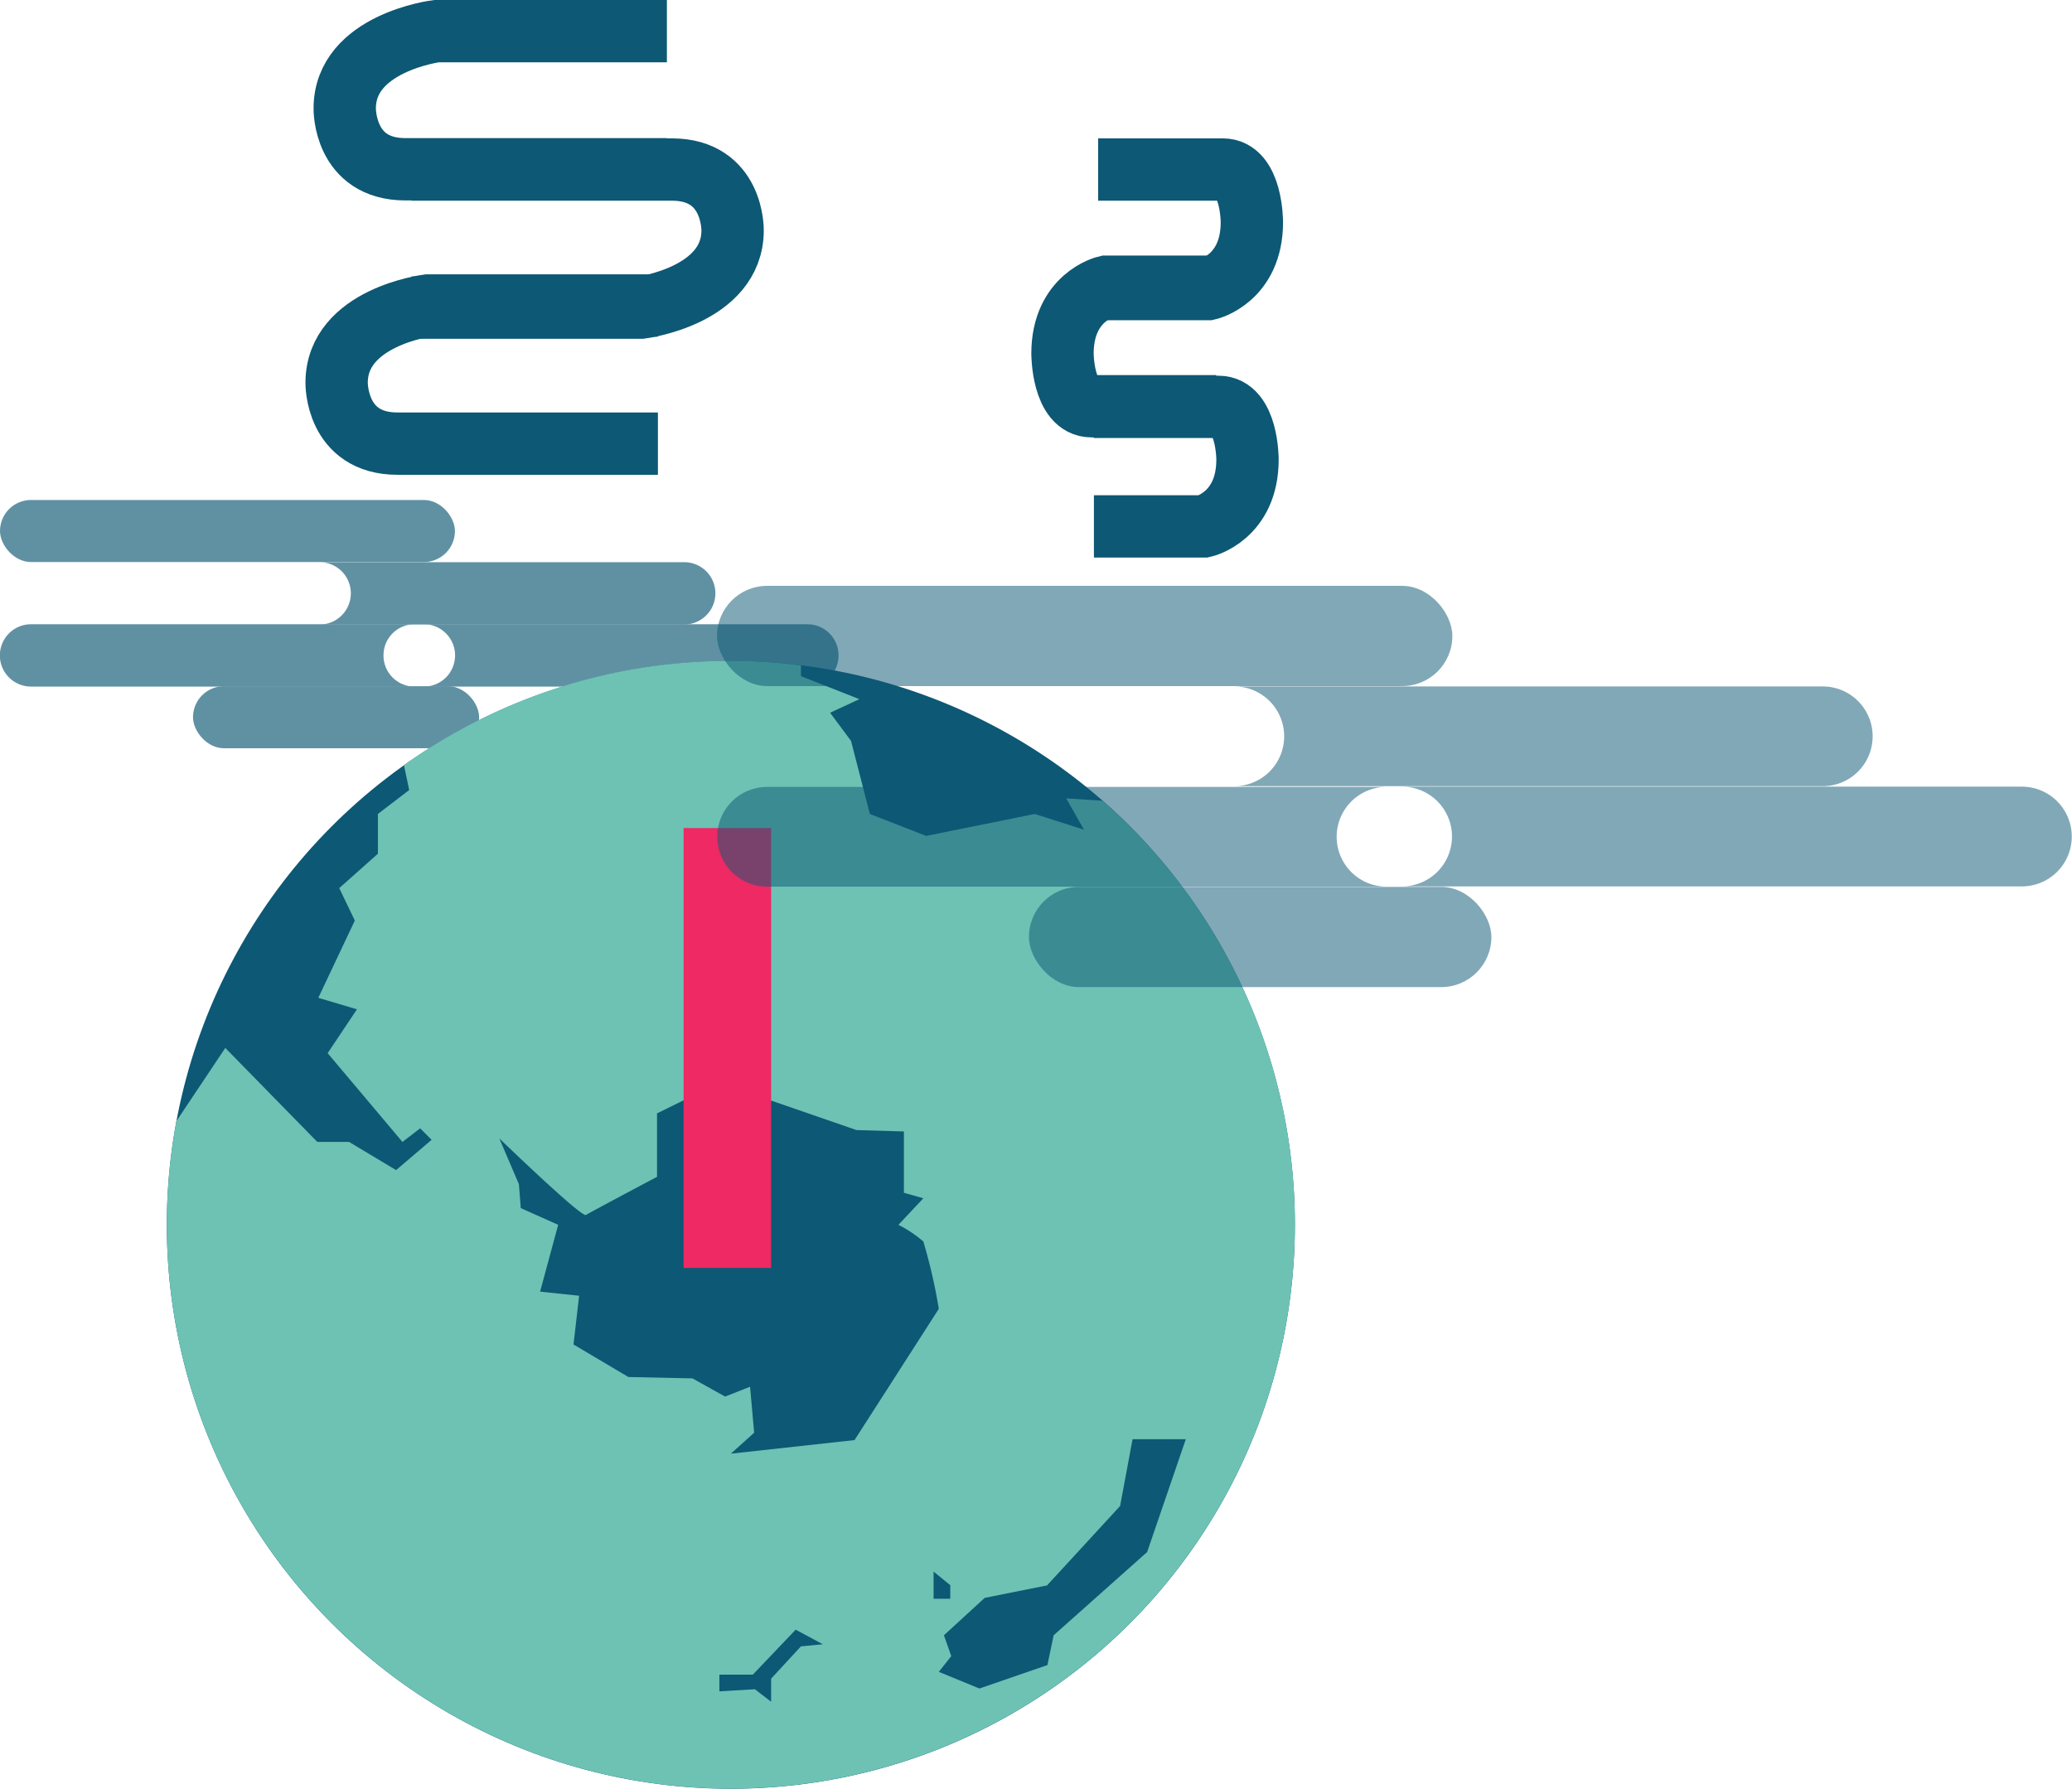 <svg xmlns="http://www.w3.org/2000/svg" viewBox="0 0 166.19 143.5"><defs><style>.cls-1{opacity:0.66;}.cls-2{fill:#0d5874;}.cls-3{fill:none;stroke:#0d5874;stroke-miterlimit:10;stroke-width:5px;}.cls-4{fill:#b2dbbe;}.cls-5{fill:#6dc2b4;}.cls-6{fill:#ee2963;}.cls-7{opacity:0.52;}</style></defs><title>screenGlobe2</title><g id="Layer_2" data-name="Layer 2"><g id="Layer_2-2" data-name="Layer 2"><g class="cls-1"><rect class="cls-2" y="40.11" width="36.49" height="4.98" rx="2.49"/><path class="cls-2" d="M64.76,50.08H34a2.49,2.49,0,1,1,0,5H64.76a2.49,2.49,0,1,0,0-5Z"/><path class="cls-2" d="M30.76,52.56a2.49,2.49,0,0,1,2.48-2.48H2.49a2.49,2.49,0,1,0,0,5H33.24A2.49,2.49,0,0,1,30.76,52.56Z"/><rect class="cls-2" x="15.48" y="55.05" width="22.95" height="4.98" rx="2.49"/><path class="cls-2" d="M54.88,45.1H25.64a2.49,2.49,0,0,1,0,5H54.88a2.49,2.49,0,0,0,0-5Z"/></g><path class="cls-3" d="M53.49,2.5H35s-7.35.93-7.35,6.2c0,0-.09,4.88,4.87,4.88H53.49"/><path class="cls-3" d="M33,24.68H51.41s7.35-.93,7.35-6.2c0,0,.09-4.88-4.87-4.88H33"/><path class="cls-3" d="M52.77,24.51H34.31S27,25.44,27,30.71c0,0-.08,4.88,4.88,4.88H52.77"/><path class="cls-3" d="M87.74,42.23h8.81s3.51-.8,3.51-5.37c0,0,0-4.22-2.33-4.22h-10"/><path class="cls-3" d="M97.54,23H88.73s-3.51.81-3.51,5.37c0,0,0,4.22,2.33,4.22h10"/><path class="cls-3" d="M88.09,23.19H96.9s3.51-.81,3.51-5.37c0,0,0-4.22-2.33-4.22h-10"/></g><g id="Layer_4" data-name="Layer 4"><g id="MeltingIce_Cap" data-name="MeltingIce Cap"><polygon class="cls-4" points="85.01 70.33 87.53 70.33 87.53 68.07 90.46 70.92 90.46 72.51 87.19 72.51 85.01 70.33"/><circle class="cls-2" cx="58.62" cy="98.26" r="45.24"/><path class="cls-5" d="M88.42,64.24l-2.9-.19,1.42,2.51L83,65.3l-8.71,1.76L69.77,65.3l-1.51-5.86-1.68-2.26,2.35-1.09-4.69-1.85v-.86a45,45,0,0,0-31.84,8l.42,2L30.31,65.3v3.19l-3.1,2.76,1.25,2.6-2.93,6.2,3.1.92-2.35,3.52,6,7.12,1.42-1.09.92.92-2.85,2.43L28,91.61H25.45l-7.38-7.54-3.92,5.87a45.24,45.24,0,1,0,89.71,8.32A45.1,45.1,0,0,0,88.42,64.24ZM64.24,132.08l-2.39,2.59v1.85l-1.3-1-2.85.17v-1.34h2.68l3.44-3.61L66,131.91Zm10.64-6,1.34,1.09v1.09H74.88Zm9.63,5.11-.5,2.39-5.45,1.88-3.26-1.34,1-1.26-.59-1.67,3.27-3,5-1,5.86-6.37,1-5.36h4.27l-3.1,9.05Z"/><path class="cls-2" d="M40.05,91.33S46.64,97.7,47,97.47s5.7-3.06,5.7-3.06V89.32l5-2.46,11,3.8,3.8.11v4.92l1.56.44-2,2.13a9.93,9.93,0,0,1,2,1.34A44.34,44.34,0,0,1,75.3,105l-6.76,10.53-9.92,1.09,1.87-1.68-.33-3.69-2,.79-2.62-1.46-5.14-.11L46,107.86l.45-3.91-3.13-.33,1.45-5.36-3-1.34L41.62,95Z"/></g><rect class="cls-6" x="54.83" y="66.43" width="7.02" height="35.29"/><g class="cls-7"><rect class="cls-2" x="57.51" y="47" width="58.98" height="8.04" rx="4.02"/><path class="cls-2" d="M162.17,63.11H112.46a4,4,0,1,1,0,8h49.71a4,4,0,1,0,0-8Z"/><path class="cls-2" d="M107.21,67.13a4,4,0,0,1,4-4H61.53a4,4,0,1,0,0,8h49.71A4,4,0,0,1,107.21,67.13Z"/><rect class="cls-2" x="82.53" y="71.15" width="37.09" height="8.04" rx="4.02"/><path class="cls-2" d="M146.2,55.07H99a4,4,0,0,1,0,8H146.2a4,4,0,1,0,0-8Z"/></g></g></g></svg>
